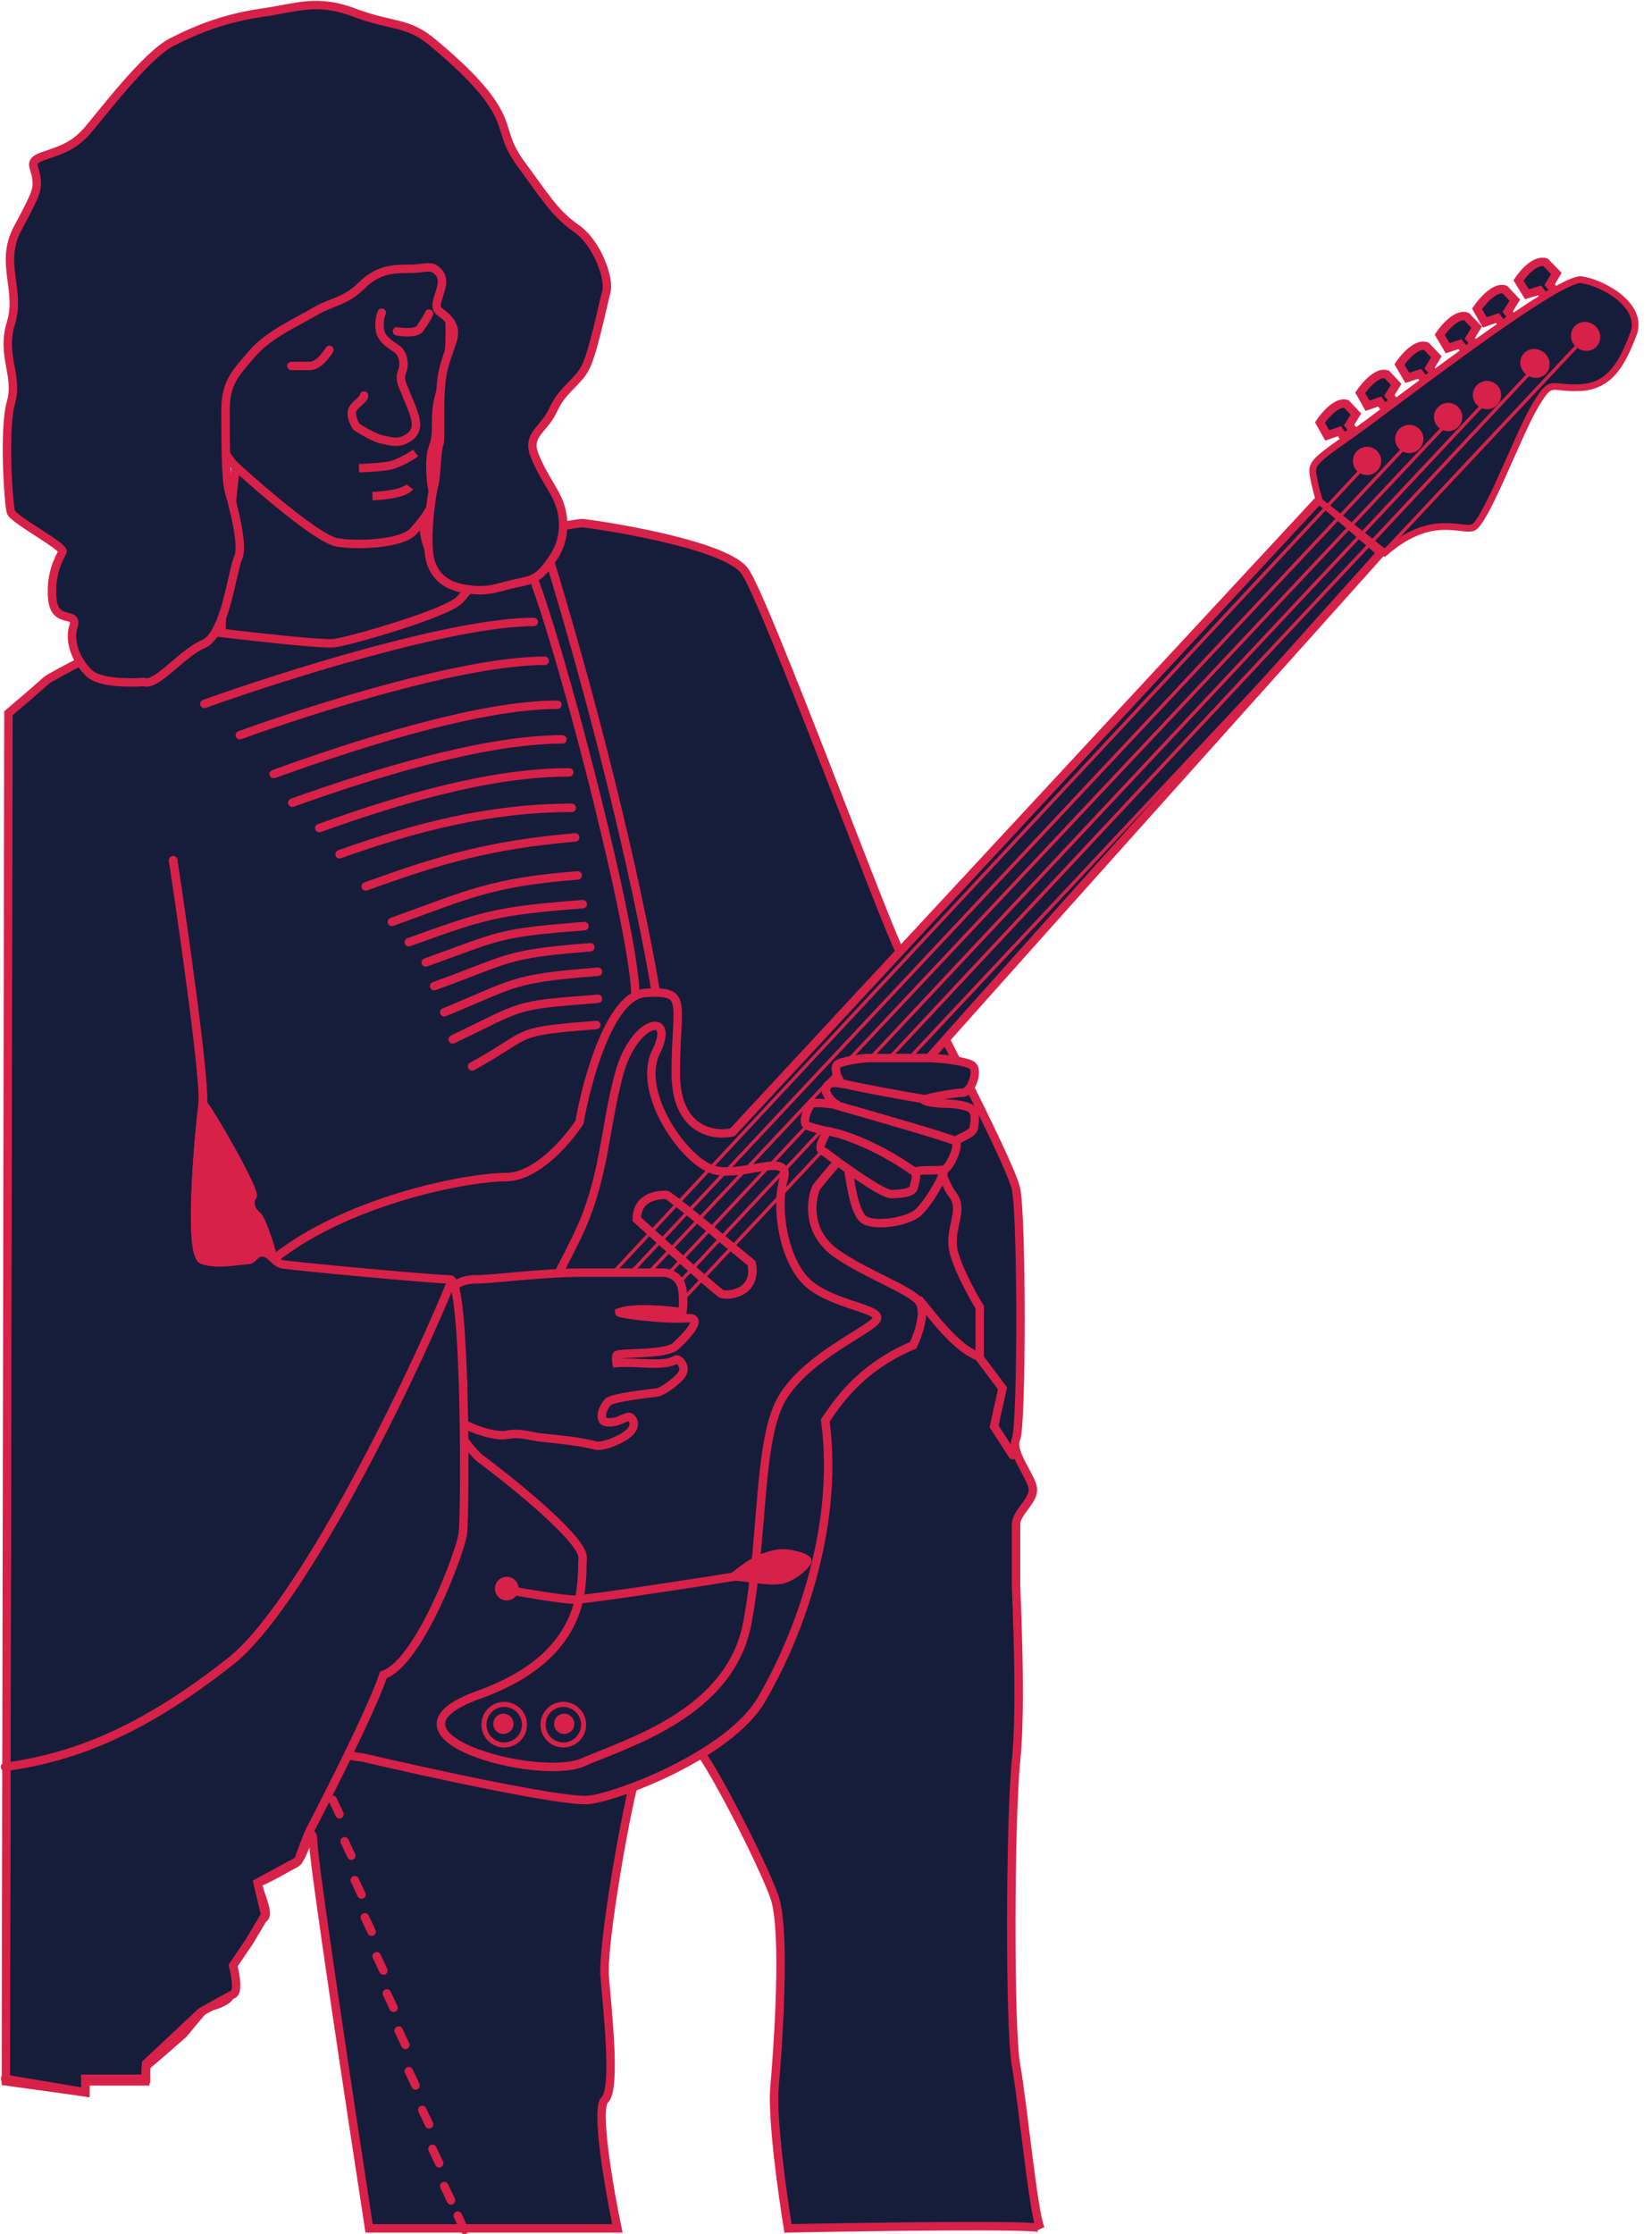 <svg width="978" height="1322" viewBox="0 0 978 1322" fill="none" xmlns="http://www.w3.org/2000/svg">
<path d="M131.5 374.036C129.5 372.436 136.834 298.369 139.5 276.536C164 294.036 249.5 341.536 249.5 292.536C249.5 300.703 250.4 318.636 254 325.036C258.5 333.036 286 353 281 356.5C276 360 197.5 385.036 192 383.036C186.5 381.036 134 376.036 131.5 374.036Z" fill="#151D3B" stroke="#D82148" stroke-width="5" stroke-linecap="round"/>
<path d="M200 321.037C186.5 319.037 140 276.537 138.5 275.037C134.5 270.703 126.7 258.936 127.5 246.536C128.5 231.036 131.5 197.036 143.5 178.036C155.5 159.036 183 140.537 200 137.537C217 134.537 225.5 137.537 235.5 140.537C245.5 143.537 252 153.537 259.5 160.037C267 166.537 266.5 197.537 266 205.537C265.5 213.537 262 226.537 259.5 236.537C257 246.537 259.5 257.037 256.5 264.037C253.5 271.037 255 286.037 256.5 292.037C258 298.037 251 307.537 244.5 314.537C238 321.537 213.5 323.037 200 321.037Z" fill="#151D3B" stroke="#D82148" stroke-width="5"/>
<path d="M235 196.036C238.667 196.703 246.5 197.336 248.5 194.536C251 191.036 253.5 187.036 254 185.536" stroke="#D82148" stroke-width="5" stroke-linecap="round"/>
<path d="M172.5 216.536C174.5 216.536 179.5 216.536 183.5 216.536C188.5 216.536 193.5 209.536 195 207.036" stroke="#D82148" stroke-width="5" stroke-linecap="round"/>
<path d="M226 185.036C224.5 188.036 224 195.036 226 198.536C228 202.036 231.5 204.036 235 206.536C238.5 209.036 240 215.036 238 220.036C236 225.036 239 229.036 240 232.036C241 235.036 245 243.036 246 248.536C247 254.036 245 257.536 240 260.036C235 262.536 231 261.036 226 260.036C222 259.236 214.334 254.703 211 252.536C209.334 250.036 206.7 244.236 209.5 241.036C213 237.036 215.5 236.036 215.5 234.036" stroke="#D82148" stroke-width="5" stroke-linecap="round"/>
<path d="M5 422.036C11.667 416.369 25.5 404.536 27.5 402.536C29.5 400.536 70.333 379.703 90.5 369.536C122.833 373.703 189.6 381.736 198 380.536C208.5 379.036 264 363.036 272 355.036C280 347.036 292 325.536 296.5 317.536C311.5 314.869 342.1 309.536 344.5 309.536C347.5 309.536 429 321.036 441 338.036C453 355.036 523.5 545.536 532.5 562.536C541.5 579.536 598 687.036 601.5 703.536C605 720.036 605 843.536 601.5 851.536C598 859.536 611.5 874.536 611.5 881.536C611.5 888.536 601.5 895.036 601.5 902.036V938.036C601.5 942.036 605 1008.54 601.5 1042.04C598 1075.54 597.5 1200.04 601.5 1222.04C605.492 1243.99 611.975 1311.77 615.977 1318.5C615.987 1318.51 615.995 1318.52 616 1318.54C615.992 1318.52 615.984 1318.51 615.977 1318.5C614.047 1316.22 515.703 1317.57 466.5 1318.54C463.167 1298.2 456.9 1253.04 458.5 1235.04C460.5 1212.54 465.5 1142.54 458.5 1122.54C451.5 1102.54 419.5 1040.04 411.5 1033.04C403.5 1026.04 379.5 1040.54 375 1056.54C370.5 1072.54 356.5 1150.04 358 1169.54C359.5 1189.04 365 1236.04 358 1242.54C352.4 1247.74 360.667 1295.37 365.5 1318.54H218.5C207.667 1248.2 185.9 1104.24 185.5 1091.04C185 1074.54 180 1100.04 175 1102.54C170 1105.04 156 1113.54 153 1113.54C150 1113.54 161 1132.54 156 1135.04C151 1137.54 128 1140.54 124.5 1143.04C121 1145.54 120.5 1158.54 124.5 1164.04C128.5 1169.54 137.5 1175.04 136.5 1180.04C135.5 1185.04 123.5 1187.54 122 1188.04C120.5 1188.54 109.5 1202.54 108.5 1203.54C107.7 1204.34 93.167 1216.87 86 1223.04V1231.54H50.5V1238.04L3.5 1231.54L5 422.036Z" fill="#151D3B"/>
<path d="M5 422.036C11.667 416.369 25.5 404.536 27.5 402.536C29.5 400.536 70.333 379.703 90.5 369.536C122.833 373.703 189.6 381.736 198 380.536C208.5 379.036 264 363.036 272 355.036C280 347.036 292 325.536 296.5 317.536C311.5 314.869 342.1 309.536 344.5 309.536C347.5 309.536 429 321.036 441 338.036C453 355.036 523.5 545.536 532.5 562.536C541.5 579.536 598 687.036 601.5 703.536C605 720.036 605 843.536 601.5 851.536C598 859.536 611.5 874.536 611.5 881.536C611.5 888.536 601.5 895.036 601.5 902.036C601.5 909.036 601.5 934.036 601.5 938.036C601.5 942.036 605 1008.54 601.5 1042.04C598 1075.54 597.5 1200.04 601.5 1222.04C605.5 1244.04 612 1312.04 616 1318.54C615.145 1316.2 515.977 1317.56 466.5 1318.54C463.167 1298.2 456.9 1253.04 458.5 1235.04C460.5 1212.54 465.5 1142.54 458.5 1122.54C451.5 1102.54 419.5 1040.04 411.5 1033.04C403.5 1026.04 379.5 1040.54 375 1056.54C370.5 1072.54 356.5 1150.04 358 1169.54C359.5 1189.04 365 1236.04 358 1242.54C352.4 1247.74 360.667 1295.37 365.5 1318.54H218.5C207.667 1248.2 185.9 1104.24 185.5 1091.04C185 1074.54 180 1100.04 175 1102.54C170 1105.04 156 1113.54 153 1113.54C150 1113.54 161 1132.54 156 1135.04C151 1137.54 128 1140.54 124.5 1143.04C121 1145.54 120.5 1158.54 124.5 1164.04C128.5 1169.54 137.5 1175.04 136.5 1180.04C135.5 1185.04 123.5 1187.54 122 1188.04C120.5 1188.54 109.5 1202.54 108.5 1203.54C107.7 1204.34 93.167 1216.87 86 1223.04V1231.54H50.5V1238.04L3.5 1231.54L5 422.036Z" stroke="#D82148" stroke-width="5"/>
<path d="M354.5 477C372 548.5 376.254 578 376.254 591H388.754C388.754 587.4 370 474.5 319.754 313C269.508 151.5 298.654 316.1 306.254 322.5C315.754 330.5 341.422 423.566 354.5 477Z" fill="#151D3B" stroke="#D82148" stroke-width="5" stroke-linecap="round"/>
<path d="M220.5 293.536C226.667 293.369 239.7 292.036 242.5 288.036" stroke="#D82148" stroke-width="5"/>
<path d="M212.5 277.036C217.667 276.869 228.9 276.236 232.5 275.036C237 273.536 243.5 270.036 246 268.036" stroke="#D82148" stroke-width="5"/>
<path d="M53 398.536C59 404.136 76.833 404.203 85 403.536C92.5 406.537 107.5 386.536 120.5 381.036C133.5 375.536 137.5 337.536 141 330.036C144.5 322.536 137.5 297.536 135.5 290.536C133.5 283.536 133.5 257.768 133.5 242.536C133.5 226.536 139.5 220.536 149.5 209.036C159.5 197.536 176 190.536 186 184.536C196 178.536 204.5 178.536 214 169.036C223.5 159.536 232.5 159.036 242.5 159.036C252.5 159.036 255.5 156.036 260 161.536C264.5 167.036 258.5 175.536 258.5 180.536C258.5 185.536 262.5 184.036 267 191.036C271.5 198.036 266 204.536 262.5 218.536C259 232.536 261.5 259.536 260 263.036C258.5 266.536 258.5 282.036 257 287.036C255.5 292.036 251 323.036 255.5 334.036C260 345.036 269 348.036 280 349.036C291 350.036 296 347.036 306 345.036C316 343.036 319.5 342.036 327.5 330.036C335.5 318.036 334 305.536 331 297.536C328 289.536 321.5 282.036 316.5 269.536C311.5 257.036 322 254.536 327.5 242.536C333 230.536 341 227.036 346 218.536C351 210.036 357 179.536 359 172.536C361 165.536 354 144.036 341 135.036C328 126.037 321.5 114.536 309.5 98.536C297.5 82.536 301 77.536 293.5 64.536C286 51.536 271 37.536 256 25.036C241 12.537 232.5 16.036 210 7.536C187.5 -0.964 176 4.536 155 7.536C134 10.536 117 17.036 101.5 25.036C86 33.036 59 69.036 51.5 77.536C44 86.036 37 88.536 26.5 92.036C16 95.536 20.5 98.036 21.5 105.036C22.5 112.036 21.5 114.536 10.5 135.036C-0.5 155.536 12.5 171.536 6.5 191.036C0.5 210.536 11 222.036 6.5 238.036C2 254.036 5 298.536 6.5 303.036C8 307.536 38.5 323.536 37 326.536C35.5 329.536 29.5 339.036 31 354.536C32.5 370.036 46.5 361.036 43.5 370.536C40.5 380.036 45.5 391.536 53 398.536Z" fill="#151D3B" stroke="#D82148" stroke-width="5"/>
<path d="M266.5 760C239.833 825 176.758 951.282 136.5 983C87 1022 47 1039.5 3 1045.5" stroke="#D82148" stroke-width="5" stroke-linecap="round"/>
<path d="M348.563 1065C334.163 1066.6 253.563 1049 215.063 1040C73.063 1022.5 122.563 774.5 166.063 742C209.563 709.5 277.063 696.5 299.563 696.5C317.563 696.5 336.063 674.833 343.063 664C347.396 639 361.263 588.7 382.063 587.5C408.063 586 400.063 592.5 400.063 635C400.063 669 422.396 672.5 433.563 670L781.063 295.5L817.563 327C722.063 433.833 485.863 696.2 483.063 703C479.563 711.5 478.063 730 495.563 742C513.063 754 537.063 762.5 543.563 769.5C548.763 775.1 543.729 789.5 540.563 796C507.563 810 494.563 832 488.563 840.5C497.563 907.5 469.563 974 450.563 1006C431.563 1038 366.563 1063 348.563 1065Z" fill="#151D3B" stroke="#D82148" stroke-width="5" stroke-linecap="round"/>
<path d="M785.73 257.664L792.889 255.148L795.789 258.983L801.308 254.789L798.677 251.554L802.707 245.023L797.066 239.031C791.656 237.258 784.374 245.601 781.41 249.995L785.73 257.664Z" fill="#151D3B" stroke="#D82148" stroke-width="5" stroke-linecap="round"/>
<path d="M878.992 190.789L886.499 188.177L889.557 192.207L895.338 187.831L892.563 184.43L896.772 177.599L890.828 171.298C885.143 169.42 877.527 178.14 874.429 182.735L878.992 190.789Z" fill="#151D3B" stroke="#D82148" stroke-width="5" stroke-linecap="round"/>
<path d="M903.946 174.107L911.441 171.856L914.725 175.994L920.389 171.914L917.421 168.413L921.379 161.826L915.065 155.304C909.213 153.182 901.884 161.489 898.952 165.908L903.946 174.107Z" fill="#151D3B" stroke="#D82148" stroke-width="5" stroke-linecap="round"/>
<path d="M856.979 206.028L864.306 203.644L867.398 207.631L872.99 203.494L870.19 200.126L874.184 193.567L868.206 187.31C862.575 185.362 855.27 193.687 852.322 198.093L856.979 206.028Z" fill="#151D3B" stroke="#D82148" stroke-width="5" stroke-linecap="round"/>
<path d="M833.14 223.587L840.467 221.204L843.559 225.19L849.151 221.053L846.351 217.685L850.345 211.126L844.367 204.869C838.737 202.921 831.432 211.246 828.483 215.653L833.14 223.587Z" fill="#151D3B" stroke="#D82148" stroke-width="5" stroke-linecap="round"/>
<path d="M809.569 240.105L816.727 237.589L819.628 241.424L825.147 237.23L822.515 233.995L826.545 227.464L820.905 221.472C815.495 219.698 808.213 228.042 805.248 232.435L809.569 240.105Z" fill="#151D3B" stroke="#D82148" stroke-width="5" stroke-linecap="round"/>
<path d="M777.319 280.787C778.119 286.086 780.207 293.566 781.151 296.644L819.761 327.032C846.785 303.551 864.366 314.275 871.746 312.3C879.125 310.325 898.878 256.607 908.874 239.959C918.87 223.311 917.296 230.245 935.464 229.367C953.631 228.489 960.638 214.158 966.962 197.734C973.287 181.31 950.153 167.772 936.4 165.509C922.647 163.245 821.884 241.927 800.192 257.153C778.5 272.378 776.319 274.163 777.319 280.787Z" fill="#151D3B" stroke="#D82148" stroke-width="4" stroke-linecap="round"/>
<ellipse cx="938.697" cy="199.052" rx="8.858" ry="8.366" transform="rotate(38.204 938.697 199.052)" fill="#D82148"/>
<circle cx="809.31" cy="272.748" r="8.366" transform="rotate(38.204 809.31 272.748)" fill="#D82148"/>
<ellipse cx="908.697" cy="215.052" rx="8.858" ry="8.366" transform="rotate(38.204 908.697 215.052)" fill="#D82148"/>
<circle cx="880.31" cy="233.748" r="8.366" transform="rotate(38.204 880.31 233.748)" fill="#D82148"/>
<circle cx="857.31" cy="246.748" r="8.366" transform="rotate(38.204 857.31 246.748)" fill="#D82148"/>
<circle cx="834.31" cy="259.748" r="8.366" transform="rotate(38.204 834.31 259.748)" fill="#D82148"/>
<path d="M344.917 921.812C345.717 911.412 304.25 877.812 283.417 862.312C272.583 851.479 261.443 835.961 280.917 819.812C303 801.5 317.5 780.812 341 733C358.238 697.927 357.417 669.312 366.417 635.812C375.417 602.312 400.417 598.312 388.417 622.312C376.417 646.312 405.417 687.812 422.917 692.312C440.417 696.812 468.917 680.812 463.917 697.812C458.917 714.812 463.917 746.312 478.417 759.312C492.917 772.312 522.917 774.312 518.917 780.812C514.917 787.312 479.417 801.812 463.917 825.812C448.417 849.812 452.417 906.812 442.417 960.312C432.417 1013.81 371.417 1031.31 344.917 1042.81C318.417 1054.31 216.417 1026.81 283.417 1002.81C350.417 978.812 343.917 934.812 344.917 921.812Z" fill="#151D3B" stroke="#D82148" stroke-width="5" stroke-linecap="round"/>
<path d="M427 765.502C424.6 764.302 392.667 735.669 377 721.502C377 706.502 392.5 707.002 394.5 707.002C396.1 707.002 428.833 734.002 445 747.502C448.5 766.002 430 767.002 427 765.502Z" fill="#151D3B" stroke="#D82148" stroke-width="5" stroke-linecap="round"/>
<path d="M363 753L809.562 274" stroke="#D82148" stroke-width="2" stroke-linecap="round"/>
<path d="M374.5 752L834.562 261.5" stroke="#D82148" stroke-width="2" stroke-linecap="round"/>
<path d="M384.562 752.5L858.562 248.5" stroke="#D82148" stroke-width="2" stroke-linecap="round"/>
<path d="M881.062 236L384.562 765.5" stroke="#D82148" stroke-width="2" stroke-linecap="round"/>
<path d="M909.062 217L395.062 766.5" stroke="#D82148" stroke-width="2" stroke-linecap="round"/>
<path d="M937.062 201L399.562 774" stroke="#D82148" stroke-width="2" stroke-linecap="round"/>
<path d="M281.5 757C272.3 757 268 761.333 267 763.5C268.167 788 270.9 837.7 272.5 840.5C274.5 844 292.5 850.5 300 849C307.5 847.5 312.5 849.5 319.5 850.5C323.746 851.107 340.941 852.212 353.5 855.5C360 855.5 368.056 851.141 371 849C376.5 845 376 840.5 373 838.5C372.168 837.945 369.814 839.08 366.5 840.5C363 842 358 842 357 840.5C355 837.5 357.5 832 360 829.5C362.5 827 384 824.5 388.5 824C393 823.5 401.687 816.091 403.5 813.5C407 808.5 401.482 803.474 400 804.5C393.5 809 376.167 805.5 365 806.5C364.833 805.667 364.6 803.6 365 802C365.5 800 394 802 400 796.5C405.529 791.432 417.485 779.251 407 780C393 781 366.5 777.5 366.5 776.5C375.7 773.3 395.333 775.167 404 776.5C404.333 774.667 404.8 769.5 404 763.5C403 756 397.5 753 392 753H345C320 753 293 757 281.5 757Z" fill="#151D3B" stroke="#D82148" stroke-width="5" stroke-linecap="round"/>
<path d="M120 653.036C121.6 640.636 109 551.869 102.5 509.036H7.5L6 1228L49 1235.5V1227.5H83.5L84 1221.5L119 1190.54C124 1187.7 134.8 1181.64 138 1180.04C142 1178.04 138 1165.5 138 1165.5C138 1165.5 145 1148.5 149 1148.5L155.5 1133.5L152.5 1114.04L176.5 1101.04C178.167 1096.37 181.9 1086.24 183.5 1083.04C185.5 1079.04 218 1017.04 227 991.036C248 984.036 272.5 918.536 274 907.536C275.5 896.536 276 757.036 266.5 757.036C257 757.036 171.5 749.036 167 748.036C162.5 747.036 161 742.036 156 741.036C151 740.036 150.5 745.536 146.5 745.536C142.5 745.536 129 748.536 120 745.536C111 742.536 118 668.536 120 653.036Z" fill="#151D3B"/>
<path d="M266.5 760C239.833 825 176.758 951.282 136.5 983C87 1022 47 1039.5 3 1045.5" stroke="#D82148" stroke-width="5" stroke-linecap="round"/>
<path d="M102.5 509.036C109 551.869 121.6 640.636 120 653.036C118 668.536 111 742.536 120 745.536C129 748.536 142.5 745.536 146.5 745.536C150.5 745.536 151 740.036 156 741.036C161 742.036 162.5 747.036 167 748.036C171.5 749.036 257 757.036 266.5 757.036C276 757.036 275.5 896.536 274 907.536C272.5 918.536 248 984.036 227 991.036C218 1017.04 185.5 1079.04 183.5 1083.04C181.9 1086.24 178.167 1096.37 176.5 1101.04L152.5 1114.04L157 1133.04L147.5 1149L138 1163C138 1163 142 1178.04 138 1180.04C134.8 1181.64 124 1187.7 119 1190.54L86.5 1221.04V1230.04H50.5V1238.04L3 1230.04" stroke="#D82148" stroke-width="5" stroke-linecap="round"/>
<path d="M120 745.536C111 742.536 118 668.536 120 653.036C123 655.072 152 705.5 149.5 708C147 710.5 148.5 716.5 152 719C154.8 721 159.5 735.833 161.5 743C157 742 161 742.036 156 741.036C151 740.036 150.5 745.536 146.5 745.536C142.5 745.536 129 748.536 120 745.536Z" fill="#D82148"/>
<path d="M102.5 509.036C109 551.869 121.6 640.636 120 653.036M120 653.036C118 668.536 111 742.536 120 745.536C129 748.536 142.5 745.536 146.5 745.536C150.5 745.536 151 740.036 156 741.036C161 742.036 157 742 161.5 743C159.5 735.833 154.8 721 152 719C148.5 716.5 147 710.5 149.5 708C152 705.5 123 655.072 120 653.036Z" stroke="#D82148" stroke-width="5" stroke-linecap="round"/>
<path d="M463.5 934.5C454.5 936.5 438.4 932.2 434 933C438.4 930.2 446 922.2 459.5 919.5C467 918 478 921.9 478 923.5C478 925.1 471.5 932 463.5 934.5Z" fill="#D82148"/>
<path d="M302 941C310 942.5 333.2 946.5 340 946.5C348.5 946.5 428.5 934 434 933M434 933C438.4 932.2 454.5 936.5 463.5 934.5C471.5 932 478 925.1 478 923.5C478 921.9 467 918 459.5 919.5C446 922.2 438.4 930.2 434 933Z" stroke="#D82148" stroke-width="5" stroke-linecap="round"/>
<circle cx="300" cy="940" r="7" fill="#D82148"/>
<circle cx="298" cy="1020" r="6" fill="#D82148"/>
<circle cx="298.5" cy="1020.5" r="12" stroke="#D82148" stroke-width="3"/>
<circle cx="333.5" cy="1020.5" r="12" stroke="#D82148" stroke-width="3"/>
<circle cx="334" cy="1020" r="6" fill="#D82148"/>
<path d="M599.5 861L588.5 844L593.5 821.5L580 803.5V773.5C575 765.333 564.8 746.6 564 737C563 725 570.5 715.5 564 707C558.8 700.2 555.167 686.833 554 681" stroke="#D82148" stroke-width="5" stroke-linecap="round"/>
<path d="M502.5 694C503.667 700.333 506 718.8 512 722C519.5 726 538 722.5 543.5 717.5C549 712.5 556.5 700 558.5 694" stroke="#D82148" stroke-width="5" stroke-linecap="round"/>
<path d="M527.5 706.536C522.3 706.536 499 689.869 488 681.536C481.5 679.536 491.5 670.036 488 669.036C484.5 668.036 481.5 667.536 478 666.036C474.5 664.536 478.025 656.005 480 653.536C482 651.036 498 654.536 495.5 653.536C493 652.536 488.5 647.536 489 644.536C489.497 641.554 491.476 639.626 499.358 641.502C496.407 640.667 493.532 632.005 495.5 630.036C497.5 628.036 510 626.036 514.5 626.036H550C555.5 626.036 570 627.536 575 630.036C580 632.536 575 646.536 570 646.536C565 646.536 546 650.036 547 651.036C548 652.036 555 653.036 560 653.036C565 653.036 572 654.036 575 656.036C578 658.036 577 664.536 576.5 667.536C576 670.536 570 672.536 565.5 675.036C568.5 678.036 562 691.036 559 692.036C556 693.036 541 691.536 542 694.036C543 696.536 541.5 699.536 541 702.536C540.5 705.536 534 706.536 527.5 706.536Z" fill="#151D3B"/>
<path d="M488 681.536C499 689.869 522.3 706.536 527.5 706.536C534 706.536 540.5 705.536 541 702.536C541.5 699.536 543 696.536 542 694.036C541 691.536 556 693.036 559 692.036C562 691.036 568.5 678.036 565.5 675.036C570 672.536 576 670.536 576.5 667.536C577 664.536 578 658.036 575 656.036C572 654.036 565 653.036 560 653.036C555 653.036 548 652.036 547 651.036C546 650.036 565 646.536 570 646.536C575 646.536 580 632.536 575 630.036C570 627.536 555.5 626.036 550 626.036C544.5 626.036 519 626.036 514.5 626.036C510 626.036 497.5 628.036 495.5 630.036C493.5 632.036 496.5 640.947 499.5 641.536C491.5 639.603 489.5 641.536 489 644.536C488.5 647.536 493 652.536 495.5 653.536C498 654.536 482 651.036 480 653.536C478.025 656.005 474.5 664.536 478 666.036C481.5 667.536 484.5 668.036 488 669.036C491.5 670.036 481.5 679.536 488 681.536Z" stroke="#D82148" stroke-width="5" stroke-linecap="round"/>
<path d="M541.5 693.5C517 676 493.5 669 487 669" stroke="#D82148" stroke-width="5" stroke-linecap="round"/>
<path d="M495 654C517.333 660.333 562.6 673.4 565 675" stroke="#D82148" stroke-width="5" stroke-linecap="round"/>
<path d="M498.5 641C500.5 642 538 649 548 650.5" stroke="#D82148" stroke-width="5" stroke-linecap="round"/>
<path d="M544.5 769.5C552.833 779.5 566 797.5 579 802.5" stroke="#D82148" stroke-width="5" stroke-linecap="round"/>
<path d="M121 416.5C166 400.333 268 368 316 368" stroke="#D82148" stroke-width="5" stroke-linecap="round"/>
<path d="M189 490C234 473.833 289 457 337 457" stroke="#D82148" stroke-width="5" stroke-linecap="round"/>
<path d="M173 475C218 458.833 285 437.5 333 437.5" stroke="#D82148" stroke-width="5" stroke-linecap="round"/>
<path d="M162 458C207 441.833 282 417 330 417" stroke="#D82148" stroke-width="5" stroke-linecap="round"/>
<path d="M232 545.5C277 529.333 290.5 522 342 518" stroke="#D82148" stroke-width="5" stroke-linecap="round"/>
<path d="M279.5 631C316 611 301.5 610.5 353 606.5" stroke="#D82148" stroke-width="5" stroke-linecap="round"/>
<path d="M268 615C311 594.5 302.5 595 354 591" stroke="#D82148" stroke-width="5" stroke-linecap="round"/>
<path d="M263 599C305.5 581.5 302.5 579 354 575" stroke="#D82148" stroke-width="5" stroke-linecap="round"/>
<path d="M257 583.5C302 567.333 298 564.5 349.5 560.5" stroke="#D82148" stroke-width="5" stroke-linecap="round"/>
<path d="M252 569.5C297 553.333 294.5 552 346 548" stroke="#D82148" stroke-width="5" stroke-linecap="round"/>
<path d="M242 557.5C287 541.333 293.5 539 345 535" stroke="#D82148" stroke-width="5" stroke-linecap="round"/>
<path d="M216.5 524.5C261.5 508.333 289.5 500 340.5 495.5" stroke="#D82148" stroke-width="5" stroke-linecap="round"/>
<path d="M201 505.5C246 489.333 290.5 478 338.5 478" stroke="#D82148" stroke-width="5" stroke-linecap="round"/>
<path d="M142 435C187 418.833 274.5 391 322.5 391" stroke="#D82148" stroke-width="5" stroke-linecap="round"/>
<path d="M197 1065L201 1073.5" stroke="#D82148" stroke-width="5" stroke-linecap="round"/>
<path d="M204 1089.5L208 1098" stroke="#D82148" stroke-width="5" stroke-linecap="round"/>
<path d="M216 1134.5L220 1143" stroke="#D82148" stroke-width="5" stroke-linecap="round"/>
<path d="M223 1157.5L227 1166" stroke="#D82148" stroke-width="5" stroke-linecap="round"/>
<path d="M229 1179.5L233 1188" stroke="#D82148" stroke-width="5" stroke-linecap="round"/>
<path d="M236 1201.5L240 1210" stroke="#D82148" stroke-width="5" stroke-linecap="round"/>
<path d="M242 1225.5L246 1234" stroke="#D82148" stroke-width="5" stroke-linecap="round"/>
<path d="M250 1248.5L254 1257" stroke="#D82148" stroke-width="5" stroke-linecap="round"/>
<path d="M256 1271.5L260 1280" stroke="#D82148" stroke-width="5" stroke-linecap="round"/>
<path d="M263 1293.5L267 1302" stroke="#D82148" stroke-width="5" stroke-linecap="round"/>
<path d="M271 1311L275 1319.5" stroke="#D82148" stroke-width="5" stroke-linecap="round"/>
<path d="M210 1112.5L214 1121" stroke="#D82148" stroke-width="5" stroke-linecap="round"/>
</svg>
